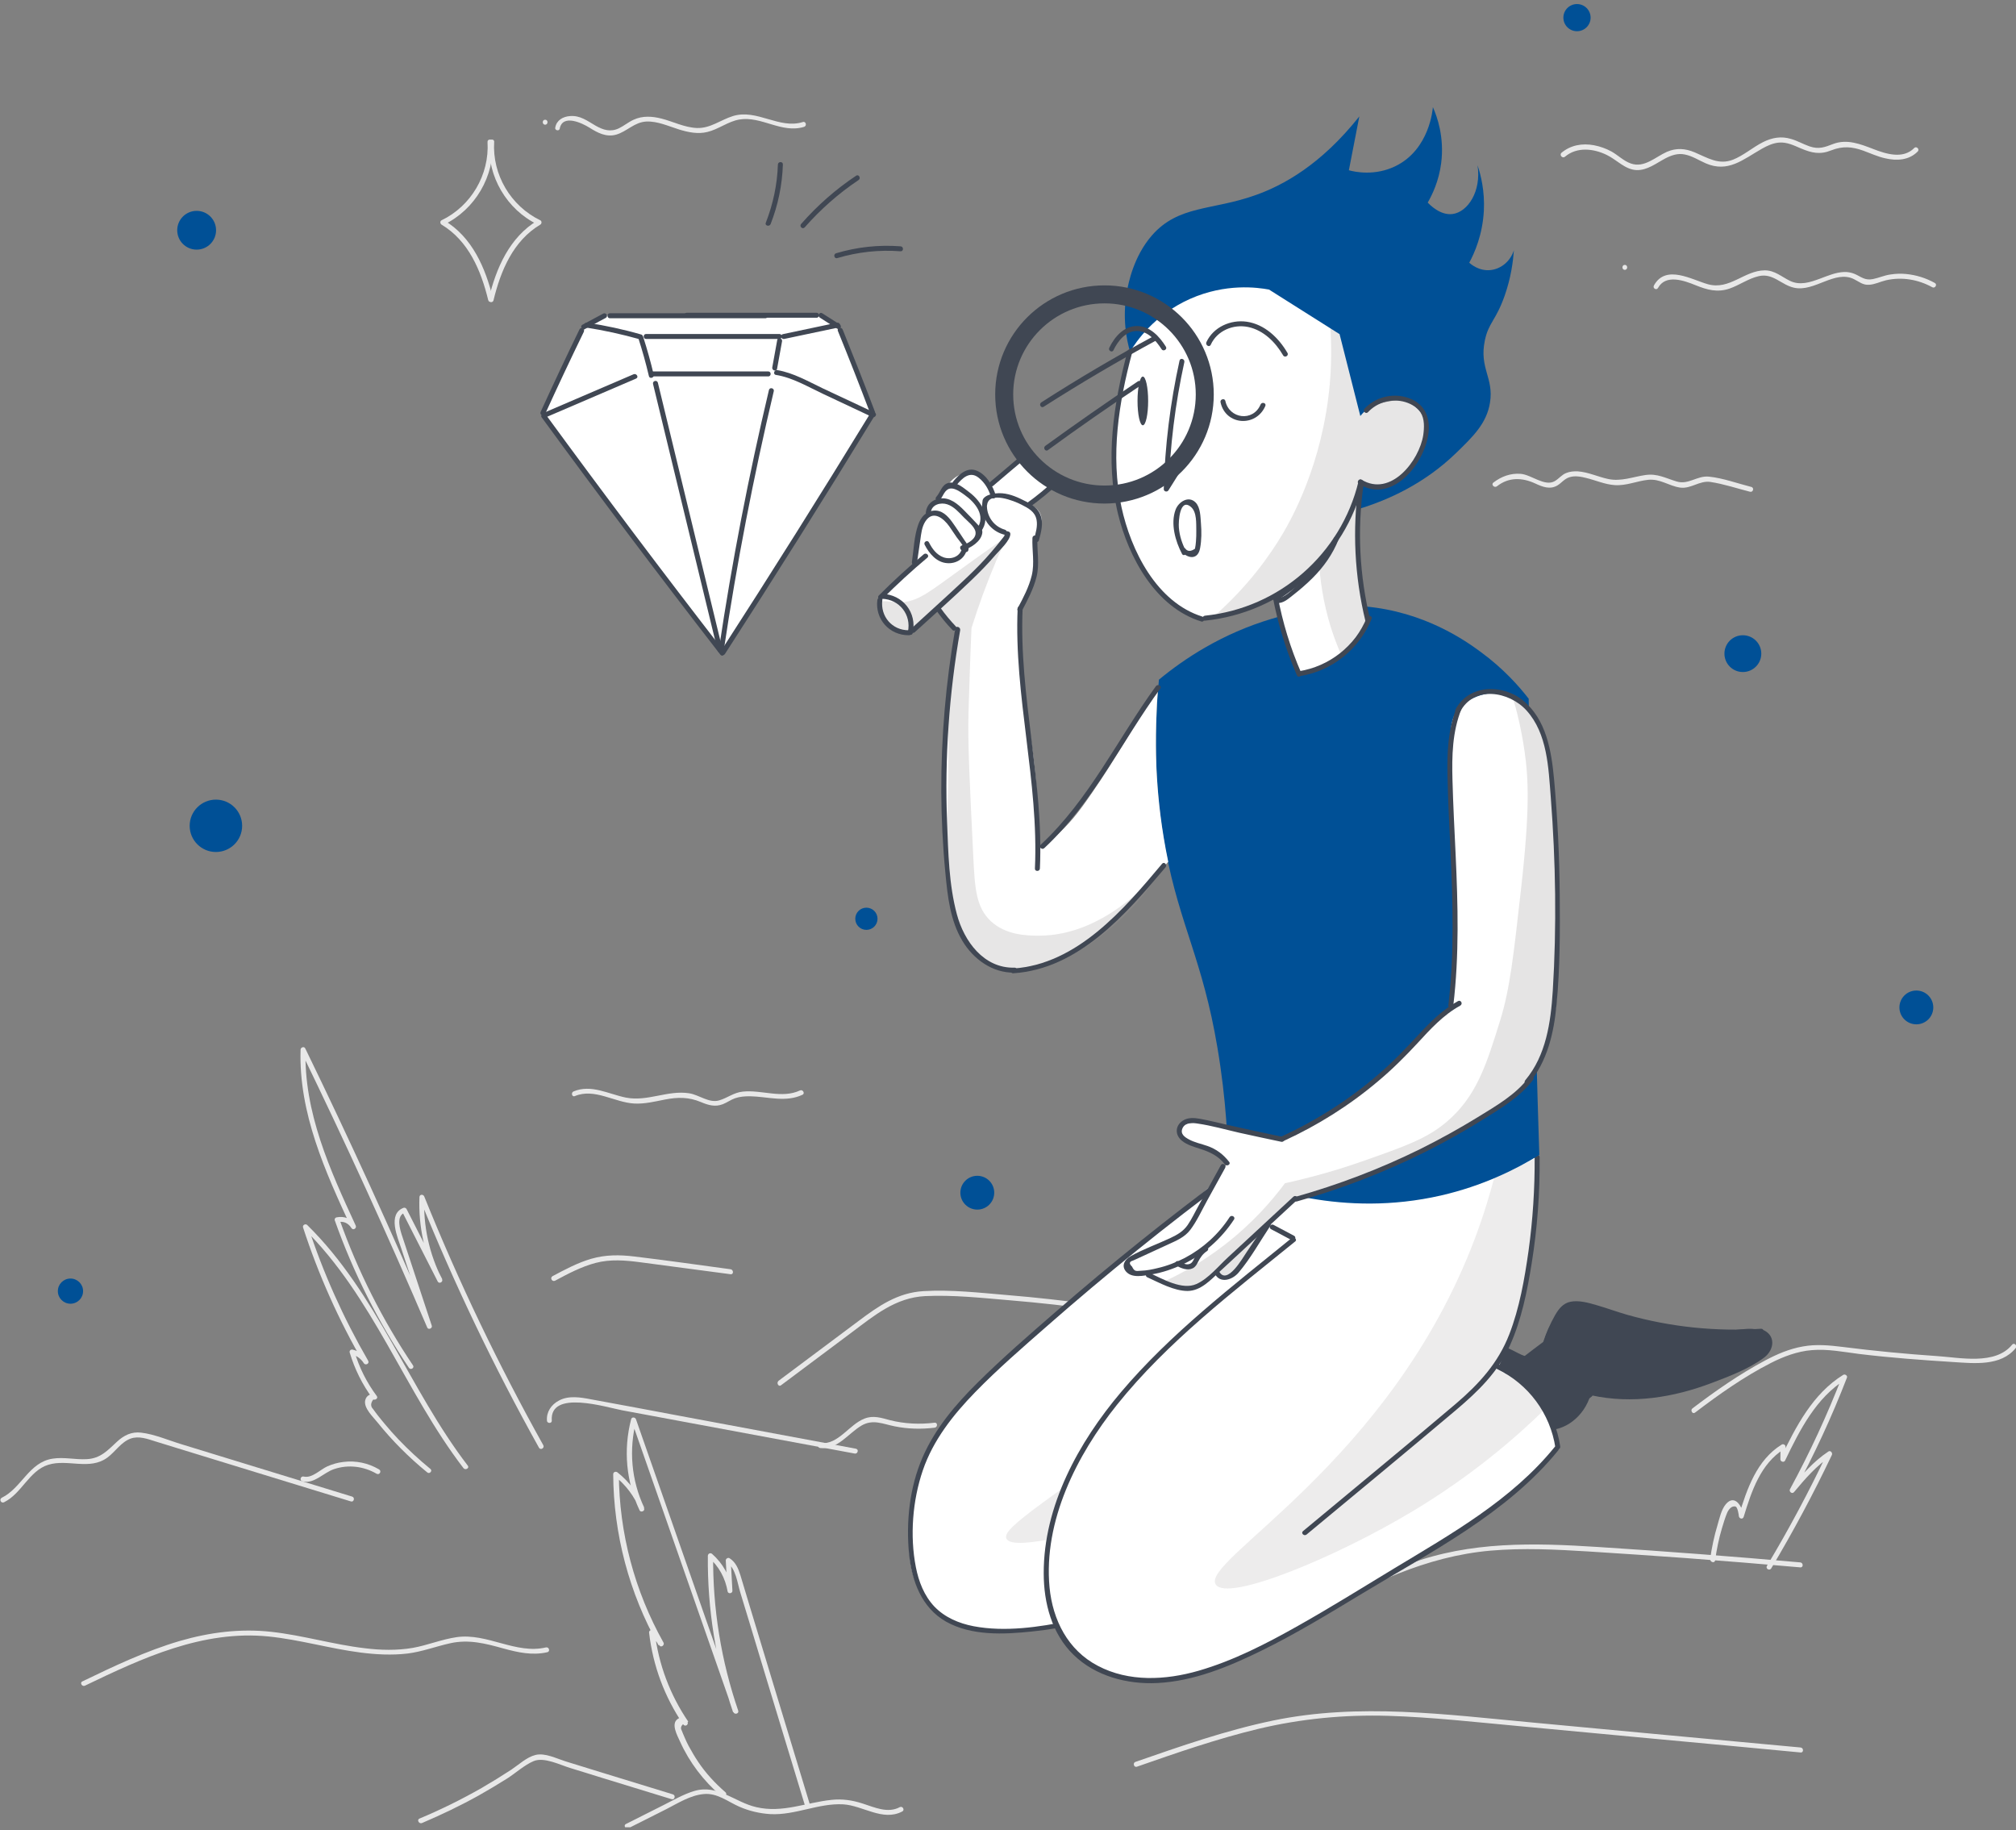 <svg width="336" height="305" viewBox="0 0 336 305" fill="none" xmlns="http://www.w3.org/2000/svg">
<rect x="0" y="0" width="336" height="305" fill="#808080" stroke="none"/>
<g clip-path="url(#clip0_518_5408)">
<path d="M0.676 250.336C3.609 248.9 4.854 245.089 8.036 244.095C11.301 243.074 14.926 245.089 17.915 242.88C19.215 241.914 20.184 240.312 21.761 239.732C23.145 239.235 24.584 239.787 25.912 240.202C27.046 240.561 28.181 240.892 29.315 241.251C33.881 242.659 38.419 244.04 42.985 245.448C48.159 247.022 53.306 248.624 58.481 250.198C58.979 250.364 59.2 249.563 58.702 249.397C49.239 246.498 39.803 243.598 30.339 240.699C28.125 240.036 25.829 239.014 23.532 238.738C21.927 238.545 20.654 239.18 19.52 240.229C17.942 241.693 16.753 243.046 14.456 243.156C12.547 243.267 10.665 242.77 8.756 243.074C4.826 243.681 3.609 247.961 0.288 249.591C-0.21 249.867 0.205 250.585 0.676 250.336Z" fill="#E8E8E8"/>
<path d="M50.401 246.857C52.365 247.354 53.915 245.393 55.686 244.813C58.066 244.012 60.611 244.344 62.77 245.586C63.24 245.863 63.655 245.145 63.185 244.868C61.358 243.791 59.283 243.35 57.18 243.626C56.267 243.736 55.409 243.985 54.579 244.344C53.389 244.868 52.006 246.387 50.622 246.056C50.096 245.918 49.875 246.719 50.401 246.857Z" fill="#E8E8E8"/>
<path d="M71.735 244.786C69.881 243.267 68.11 241.638 66.45 239.898C65.675 239.097 64.928 238.241 64.209 237.385C63.794 236.888 63.379 236.391 62.991 235.894C62.715 235.535 62.438 235.176 62.189 234.817C61.746 234.375 61.746 233.823 62.216 233.215C62.548 233.353 63.074 233.022 62.797 232.635C61.109 230.371 59.864 227.886 59.062 225.179C58.896 225.345 58.73 225.511 58.564 225.676C59.477 225.925 60.141 226.394 60.639 227.168C60.916 227.609 61.635 227.223 61.359 226.753C57.236 219.629 53.86 212.118 51.314 204.303C51.093 204.441 50.843 204.579 50.622 204.717C62.216 216.094 67.474 231.917 77.242 244.648C77.574 245.062 78.293 244.648 77.961 244.233C68.166 231.448 62.853 215.57 51.203 204.137C50.926 203.861 50.373 204.137 50.511 204.551C53.085 212.449 56.461 220.016 60.639 227.195C60.888 227.057 61.109 226.919 61.359 226.781C60.722 225.815 59.892 225.179 58.785 224.903C58.481 224.82 58.176 225.097 58.287 225.4C59.117 228.162 60.39 230.73 62.106 233.05C62.299 232.856 62.493 232.663 62.687 232.47C61.912 232.111 61.054 232.47 60.861 233.381C60.611 234.679 62.189 236.115 62.908 237.026C65.371 240.091 68.166 242.88 71.21 245.365C71.569 245.697 72.15 245.117 71.735 244.786Z" fill="#E8E8E8"/>
<path d="M68.83 227.527C63.738 219.933 59.615 211.786 56.571 203.171C56.488 203.336 56.378 203.502 56.295 203.668C57.236 203.447 58.038 203.806 58.564 204.634C58.84 205.104 59.505 204.69 59.283 204.22C54.994 194.969 50.622 185.332 50.926 174.921C50.677 175.004 50.401 175.059 50.152 175.142C57.54 190.33 64.568 205.711 71.21 221.231C71.403 221.672 72.123 221.341 71.957 220.899C70.85 217.585 69.771 214.244 68.664 210.93C68.138 209.301 67.585 207.699 67.059 206.07C66.699 204.993 65.924 202.646 67.474 202.066C67.308 202.011 67.169 201.928 67.003 201.873C68.996 205.766 70.96 209.66 72.953 213.554C73.202 214.023 73.921 213.609 73.672 213.14C71.514 208.915 70.518 204.248 70.711 199.498C70.435 199.526 70.158 199.581 69.909 199.608C75.665 213.885 82.333 227.803 89.832 241.251C90.081 241.72 90.801 241.306 90.552 240.837C83.08 227.444 76.439 213.609 70.711 199.388C70.545 198.973 69.909 199.001 69.909 199.498C69.715 204.386 70.767 209.163 72.98 213.554C73.23 213.416 73.451 213.278 73.7 213.14C71.707 209.246 69.743 205.352 67.751 201.459C67.668 201.321 67.446 201.21 67.28 201.265C64.513 202.287 66.284 206.236 66.893 208.086C68.332 212.422 69.743 216.785 71.182 221.12C71.431 221.01 71.68 220.899 71.929 220.789C65.288 205.269 58.259 189.888 50.871 174.7C50.677 174.314 50.096 174.535 50.096 174.921C49.764 185.47 54.219 195.273 58.564 204.634C58.813 204.496 59.034 204.358 59.283 204.22C58.564 203.088 57.401 202.591 56.073 202.867C55.852 202.922 55.714 203.171 55.797 203.364C58.868 212.035 63.019 220.264 68.138 227.913C68.415 228.383 69.134 227.968 68.83 227.527Z" fill="#E8E8E8"/>
<path d="M14.152 280.905C23.726 276.294 33.826 271.599 44.756 272.704C49.93 273.229 54.939 274.72 60.086 275.382C62.687 275.714 65.316 275.852 67.917 275.548C70.352 275.244 72.648 274.361 75.028 273.836C78.1 273.146 80.894 273.864 83.855 274.692C86.29 275.355 88.698 275.907 91.216 275.327C91.742 275.217 91.52 274.416 90.994 274.526C85.958 275.714 81.226 272.096 76.135 272.814C73.617 273.173 71.265 274.167 68.774 274.609C66.146 275.051 63.462 274.996 60.805 274.664C55.575 274.057 50.484 272.511 45.226 271.931C40.052 271.351 34.932 272.013 29.979 273.449C24.334 275.106 18.994 277.647 13.736 280.187C13.238 280.408 13.681 281.126 14.152 280.905Z" fill="#E8E8E8"/>
<path d="M70.324 303.797C73.562 302.417 76.744 300.898 79.815 299.186C81.42 298.275 82.998 297.336 84.575 296.342C85.986 295.43 87.397 294.132 88.947 293.47C90.69 292.752 93.319 294.105 95.062 294.63C96.916 295.209 98.77 295.762 100.596 296.342C104.387 297.501 108.178 298.661 111.942 299.821C112.44 299.987 112.661 299.186 112.163 299.02C108.123 297.778 104.055 296.535 100.015 295.292C98.078 294.685 96.141 294.105 94.204 293.497C92.71 293.028 90.828 292.061 89.251 292.448C87.785 292.807 86.456 294.077 85.211 294.906C83.606 295.955 81.946 296.977 80.286 297.943C76.938 299.849 73.479 301.561 69.909 303.052C69.411 303.273 69.854 303.991 70.324 303.797Z" fill="#E8E8E8"/>
<path d="M104.747 304.654C106.85 303.604 108.953 302.527 111.056 301.478C112.993 300.484 115.068 299.158 117.282 298.965C119.523 298.744 121.267 300.208 123.204 301.064C124.836 301.782 126.607 302.196 128.378 302.306C132.529 302.527 136.403 300.456 140.526 300.677C143.819 300.87 147.139 303.577 150.377 301.865C150.847 301.616 150.432 300.898 149.962 301.147C147.942 302.224 145.756 301.174 143.763 300.539C142.048 299.987 140.387 299.738 138.589 299.932C134.327 300.373 130.426 302.168 126.054 301.147C122.429 300.318 119.662 297.308 115.76 298.44C113.961 298.965 112.274 299.959 110.613 300.788C108.51 301.837 106.407 302.914 104.304 303.963C103.862 304.184 104.277 304.902 104.747 304.654Z" fill="#E8E8E8"/>
<path d="M120.907 298.661C119.191 297.17 117.642 295.513 116.369 293.608C115.788 292.752 115.262 291.841 114.764 290.929C114.515 290.46 114.294 289.99 114.1 289.521C113.934 289.134 113.768 288.775 113.629 288.389C113.38 287.975 113.491 287.588 113.962 287.229C114.211 287.119 114.46 287.008 114.709 286.898C111.665 282.424 109.756 277.343 109.119 271.986C108.87 272.096 108.649 272.179 108.4 272.29C108.898 272.925 109.396 273.56 109.922 274.223C110.226 274.609 110.807 274.112 110.586 273.726C105.771 265.137 103.197 255.472 103.142 245.642C102.893 245.752 102.672 245.835 102.423 245.946C104.304 247.464 105.743 249.342 106.629 251.579C106.878 251.468 107.127 251.358 107.376 251.247C105.217 246.691 104.775 241.555 106.048 236.695C105.771 236.695 105.522 236.695 105.245 236.695C110.918 252.904 116.563 269.086 122.235 285.296C122.401 285.793 123.204 285.572 123.038 285.075C120.188 276.763 118.776 268.037 118.859 259.228C118.61 259.338 118.389 259.421 118.14 259.532C119.828 261.051 120.879 262.956 121.267 265.193C121.35 265.662 122.097 265.552 122.069 265.082C121.986 263.398 121.876 261.686 121.793 260.001C121.571 260.112 121.377 260.25 121.156 260.36C122.623 261.299 122.899 263.784 123.37 265.331C123.868 266.988 124.366 268.645 124.892 270.329C125.916 273.753 126.967 277.15 127.991 280.574C130.066 287.395 132.142 294.243 134.217 301.064C134.383 301.561 135.185 301.368 135.019 300.843C132.778 293.497 130.564 286.124 128.323 278.779C127.244 275.189 126.137 271.599 125.058 268.009C124.504 266.159 123.951 264.337 123.397 262.487C123.038 261.354 122.623 260.333 121.599 259.67C121.35 259.504 120.962 259.725 120.962 260.029C121.045 261.713 121.156 263.425 121.239 265.11C121.516 265.082 121.793 265.027 122.042 264.999C121.654 262.625 120.492 260.554 118.693 258.952C118.417 258.703 118.002 258.869 117.974 259.256C117.891 268.12 119.302 276.929 122.18 285.324C122.457 285.241 122.706 285.186 122.982 285.103C117.31 268.893 111.665 252.711 105.992 236.501C105.854 236.142 105.3 236.087 105.19 236.501C103.862 241.61 104.36 246.94 106.601 251.689C106.795 252.104 107.542 251.8 107.348 251.358C106.407 248.983 104.941 246.967 102.921 245.366C102.644 245.145 102.201 245.283 102.201 245.669C102.257 255.638 104.858 265.469 109.756 274.167C109.977 274.002 110.198 273.836 110.42 273.67C109.922 273.035 109.423 272.4 108.898 271.737C108.676 271.461 108.151 271.682 108.178 272.041C108.815 277.564 110.752 282.783 113.879 287.367C114.155 287.754 114.709 287.505 114.626 287.036C114.487 286.262 113.574 285.986 112.938 286.456C111.776 287.284 112.91 289.245 113.325 290.184C114.902 293.691 117.254 296.756 120.16 299.269C120.741 299.573 121.322 298.993 120.907 298.661Z" fill="#E8E8E8"/>
<path d="M91.963 236.722C91.603 231.531 101.039 234.513 103.668 235.01C107.984 235.811 112.274 236.612 116.59 237.413C125.196 239.014 133.829 240.616 142.435 242.218C142.961 242.328 143.182 241.527 142.656 241.417C132.778 239.567 122.927 237.744 113.048 235.894C108.206 234.983 103.363 234.071 98.521 233.188C96.778 232.856 94.758 232.497 93.125 233.409C91.88 234.071 91.05 235.286 91.16 236.722C91.16 237.247 92.018 237.247 91.963 236.722Z" fill="#E8E8E8"/>
<path d="M136.707 241.306C139.585 241.61 141.356 238.876 143.597 237.551C145.507 236.446 147.167 237.302 149.132 237.689C151.318 238.131 153.559 238.186 155.773 237.91C156.298 237.854 156.298 237.026 155.773 237.081C153.282 237.385 150.792 237.275 148.357 236.667C146.89 236.28 145.562 235.811 144.096 236.391C141.494 237.385 139.723 240.809 136.707 240.478C136.182 240.423 136.182 241.251 136.707 241.306Z" fill="#E8E8E8"/>
<path d="M189.476 294.409C196.117 292.089 202.814 289.769 209.676 288.113C216.843 286.401 224.065 285.71 231.426 285.931C238.703 286.152 245.925 286.98 253.175 287.643C260.453 288.334 267.73 288.996 275.008 289.687C283.365 290.46 291.749 291.233 300.106 292.034C300.631 292.089 300.631 291.261 300.106 291.205C285.191 289.825 270.276 288.444 255.334 287.036C240.972 285.71 226.528 283.75 212.222 286.704C204.363 288.334 196.781 290.984 189.227 293.608C188.757 293.774 188.978 294.574 189.476 294.409Z" fill="#E8E8E8"/>
<path d="M218.725 267.236C223.678 266.187 228.326 264.116 233.003 262.238C238.011 260.25 243.075 258.869 248.443 258.4C253.867 257.93 259.318 258.206 264.714 258.538C270.138 258.869 275.561 259.256 281.012 259.642C287.349 260.112 293.714 260.636 300.05 261.189C300.576 261.244 300.576 260.415 300.05 260.36C288.816 259.366 277.581 258.51 266.319 257.792C255.61 257.102 245.068 256.826 234.857 260.609C229.433 262.625 224.176 265.193 218.476 266.408C218.005 266.546 218.199 267.347 218.725 267.236Z" fill="#E8E8E8"/>
<path d="M282.507 235.397C286.464 232.387 290.642 229.432 295.069 227.168C297.228 226.063 299.552 225.179 301.987 224.986C304.616 224.765 307.245 225.29 309.818 225.621C315.048 226.256 320.306 226.643 325.563 226.974C329.05 227.195 333.477 227.692 335.94 224.655C336.272 224.24 335.691 223.661 335.359 224.075C332.564 227.527 326.67 226.229 322.851 225.98C317.594 225.621 312.392 225.124 307.162 224.461C304.92 224.185 302.707 223.964 300.465 224.379C298.252 224.765 296.176 225.649 294.212 226.698C289.95 228.963 285.91 231.779 282.064 234.706C281.677 235.01 282.092 235.728 282.507 235.397Z" fill="#E8E8E8"/>
<path d="M130.177 230.84C134.106 227.886 138.063 224.958 141.992 222.004C145.756 219.187 149.27 216.232 154.195 215.984C158.844 215.763 163.604 216.288 168.225 216.674C173.206 217.088 178.159 217.641 183.084 218.331C187.235 218.911 192.188 220.457 196.117 218.303C196.588 218.055 196.173 217.337 195.702 217.585C193.682 218.69 191.441 218.69 189.2 218.414C186.792 218.11 184.385 217.696 181.977 217.364C177.329 216.729 172.652 216.205 167.948 215.818C163.327 215.431 158.54 214.879 153.919 215.155C149.63 215.404 146.448 217.613 143.099 220.126C138.644 223.44 134.217 226.781 129.762 230.095C129.347 230.454 129.762 231.172 130.177 230.84Z" fill="#E8E8E8"/>
<path d="M285.855 260.029C286.104 258.206 286.464 256.439 286.99 254.672C287.239 253.843 287.488 253.015 287.82 252.186C288.013 251.689 288.539 250.861 289.259 251.054C289.618 251.165 289.784 252.407 289.812 252.656C289.867 253.098 290.476 253.236 290.614 252.766C291.915 248.541 293.409 243.902 297.394 241.444C297.173 241.334 296.979 241.196 296.757 241.085C296.757 241.776 296.73 242.494 296.73 243.184C296.73 243.571 297.311 243.764 297.505 243.405C299.967 238.296 302.651 232.939 307.632 229.846C307.439 229.681 307.217 229.543 307.023 229.377C304.533 235.811 301.628 242.079 298.335 248.155C298.113 248.541 298.667 249.038 298.999 248.652C300.853 246.443 302.734 244.233 305.17 242.632C304.976 242.438 304.782 242.245 304.588 242.052C301.517 248.514 298.169 254.81 294.488 260.94C294.212 261.409 294.931 261.824 295.208 261.354C298.86 255.224 302.236 248.928 305.308 242.466C305.474 242.135 305.114 241.638 304.727 241.886C302.236 243.543 300.299 245.78 298.39 248.044C298.611 248.21 298.833 248.376 299.054 248.541C302.375 242.411 305.308 236.087 307.826 229.57C307.964 229.239 307.494 228.935 307.217 229.101C302.098 232.276 299.331 237.716 296.785 242.963C297.034 243.046 297.311 243.101 297.56 243.184C297.56 242.494 297.588 241.776 297.588 241.085C297.588 240.782 297.228 240.561 296.951 240.726C292.801 243.294 291.168 248.099 289.812 252.545C290.089 252.573 290.365 252.628 290.614 252.656C290.476 251.247 289.203 248.845 287.654 250.64C286.879 251.551 286.574 253.042 286.242 254.175C285.689 255.997 285.302 257.875 285.025 259.78C284.997 260.333 285.772 260.553 285.855 260.029Z" fill="#E8E8E8"/>
<path d="M92.516 213.416C94.675 212.256 96.861 211.096 99.24 210.461C101.759 209.798 104.249 210.019 106.767 210.351C111.776 211.013 116.784 211.676 121.765 212.339C122.291 212.422 122.291 211.593 121.765 211.51C116.424 210.792 111.056 210.019 105.716 209.384C103.253 209.08 100.901 209.08 98.521 209.771C96.252 210.433 94.149 211.566 92.074 212.67C91.603 212.974 92.046 213.664 92.516 213.416Z" fill="#E8E8E8"/>
<path d="M260.84 26.108C262.833 24.423 265.627 24.754 267.813 25.831C269.474 26.632 270.83 28.261 272.767 28.344C274.565 28.399 276.059 27.184 277.581 26.384C278.605 25.859 279.657 25.5 280.819 25.748C282.064 25.997 283.143 26.715 284.278 27.212C288.013 28.841 290.504 26.577 293.658 24.782C294.544 24.285 295.485 23.843 296.508 23.76C297.809 23.65 298.971 24.23 300.133 24.727C301.96 25.5 303.343 25.804 305.197 25.058C307.107 24.313 308.656 24.423 310.565 25.113C311.783 25.555 312.945 26.108 314.218 26.384C316.127 26.826 318.175 26.715 319.614 25.251C320.001 24.865 319.393 24.285 319.033 24.672C317.179 26.549 314.356 25.666 312.226 24.837C310.067 24.009 307.854 23.125 305.557 23.981C304.118 24.534 303.15 24.92 301.6 24.395C300.548 24.036 299.58 23.456 298.501 23.153C296.868 22.656 295.346 22.932 293.852 23.677C292.136 24.534 290.642 25.887 288.844 26.605C286.464 27.543 284.61 26.301 282.451 25.39C280.874 24.727 279.38 24.616 277.803 25.307C275.893 26.163 274.039 28.041 271.798 27.24C270.608 26.826 269.667 25.859 268.588 25.251C267.675 24.754 266.679 24.395 265.655 24.202C263.69 23.843 261.781 24.174 260.231 25.472C259.844 25.887 260.453 26.466 260.84 26.108Z" fill="#E8E8E8"/>
<path d="M270.802 44.968C271.328 44.968 271.328 44.14 270.802 44.14C270.276 44.14 270.276 44.968 270.802 44.968Z" fill="#E8E8E8"/>
<path d="M276.336 47.978C277.637 45.631 280.708 46.763 282.617 47.536C284.527 48.309 286.242 48.779 288.262 48.088C289.923 47.508 291.417 46.404 293.132 46.017C295.512 45.465 296.868 47.481 299.026 47.95C302.402 48.696 305.806 44.94 308.988 46.514C309.874 46.956 310.482 47.536 311.534 47.453C312.502 47.398 313.388 46.929 314.329 46.708C316.957 46.1 319.697 46.57 322.049 47.867C322.519 48.116 322.934 47.398 322.464 47.15C320.97 46.321 319.365 45.824 317.677 45.658C316.819 45.575 315.934 45.603 315.076 45.741C314.052 45.879 313.111 46.321 312.115 46.514C310.759 46.763 310.178 46.1 309.071 45.631C308.518 45.41 307.909 45.299 307.328 45.327C305.944 45.382 304.616 45.962 303.343 46.432C301.711 47.039 299.967 47.619 298.307 46.791C296.896 46.1 295.789 45.051 294.129 45.051C290.697 45.078 288.29 48.365 284.665 47.37C281.981 46.625 277.664 44.002 275.672 47.536C275.368 48.033 276.087 48.447 276.336 47.978Z" fill="#E8E8E8"/>
<path d="M249.495 81.032C251.46 79.486 253.701 79.569 255.86 80.563C257.049 81.115 258.322 81.64 259.567 80.894C260.287 80.453 260.757 79.762 261.615 79.514C262.528 79.237 263.497 79.431 264.382 79.652C265.959 80.038 267.481 80.729 269.114 80.839C271.051 80.977 272.822 80.149 274.704 79.955C276.724 79.762 278.135 80.977 280.016 81.253C281.843 81.502 283.254 80.038 285.08 80.314C287.294 80.646 289.48 81.391 291.666 81.944C292.192 82.082 292.413 81.281 291.887 81.143C289.591 80.563 287.211 79.679 284.859 79.431C282.867 79.21 281.428 80.839 279.435 80.232C277.581 79.679 276.253 78.879 274.261 79.155C272.13 79.458 270.193 80.287 268.007 79.817C266.319 79.458 264.687 78.658 262.943 78.547C262.307 78.519 261.643 78.575 261.034 78.823C260.259 79.127 259.844 79.762 259.125 80.176C257.464 81.143 255.223 79.099 253.452 78.961C251.764 78.823 250.215 79.403 248.886 80.425C248.471 80.784 249.08 81.364 249.495 81.032Z" fill="#E8E8E8"/>
<path d="M90.856 20.778C91.382 20.778 91.382 19.95 90.856 19.95C90.33 19.95 90.33 20.778 90.856 20.778Z" fill="#E8E8E8"/>
<path d="M93.291 21.413C93.789 18.955 97.054 20.529 98.244 21.275C99.6 22.131 101.039 22.904 102.699 22.435C104.498 21.91 105.715 20.364 107.708 20.253C109.589 20.17 111.416 21.026 113.187 21.579C114.709 22.048 116.314 22.38 117.891 21.993C119.745 21.551 121.322 20.253 123.204 19.922C126.912 19.287 130.26 22.297 134.023 21.137C134.521 20.971 134.327 20.17 133.802 20.336C129.872 21.579 126.137 18.099 122.152 19.342C120.104 19.977 118.389 21.413 116.147 21.33C114.072 21.247 112.191 20.253 110.226 19.756C108.676 19.37 107.099 19.259 105.605 19.95C104.747 20.336 104 20.971 103.142 21.385C101.731 22.048 100.541 21.662 99.268 20.944C97.885 20.143 96.695 19.204 95.007 19.342C93.817 19.425 92.765 20.032 92.544 21.247C92.406 21.717 93.208 21.938 93.291 21.413Z" fill="#E8E8E8"/>
<path d="M95.809 182.653C99.102 181.273 102.423 183.73 105.743 183.896C107.459 183.979 109.119 183.565 110.807 183.233C112.938 182.819 114.764 182.791 116.812 183.647C118.057 184.172 119.191 184.503 120.464 184.006C121.184 183.73 121.793 183.261 122.512 183.012C123.314 182.736 124.145 182.681 125.002 182.681C127.963 182.736 130.924 183.758 133.746 182.432C134.217 182.211 133.802 181.493 133.331 181.714C130.315 183.123 126.967 181.576 123.785 181.908C122.263 182.073 121.267 182.957 119.856 183.371C118.168 183.868 116.507 182.432 114.847 182.184C111.277 181.632 107.902 183.62 104.304 182.902C101.427 182.322 98.521 180.637 95.588 181.88C95.118 182.073 95.339 182.874 95.809 182.653Z" fill="#E8E8E8"/>
<path d="M35.984 141.977C38.399 141.977 40.356 140.024 40.356 137.614C40.356 135.205 38.399 133.251 35.984 133.251C33.569 133.251 31.612 135.205 31.612 137.614C31.612 140.024 33.569 141.977 35.984 141.977Z" fill="#005096"/>
<path d="M290.476 111.988C292.172 111.988 293.548 110.616 293.548 108.923C293.548 107.23 292.172 105.858 290.476 105.858C288.78 105.858 287.405 107.23 287.405 108.923C287.405 110.616 288.78 111.988 290.476 111.988Z" fill="#005096"/>
<path d="M262.833 5.203C264.086 5.203 265.102 4.19 265.102 2.939C265.102 1.688 264.086 0.675 262.833 0.675C261.579 0.675 260.563 1.688 260.563 2.939C260.563 4.19 261.579 5.203 262.833 5.203Z" fill="#005096"/>
<path d="M162.884 201.569C164.443 201.569 165.707 200.308 165.707 198.752C165.707 197.197 164.443 195.936 162.884 195.936C161.325 195.936 160.062 197.197 160.062 198.752C160.062 200.308 161.325 201.569 162.884 201.569Z" fill="#005096"/>
<path d="M32.774 41.599C34.562 41.599 36.012 40.153 36.012 38.368C36.012 36.584 34.562 35.137 32.774 35.137C30.986 35.137 29.537 36.584 29.537 38.368C29.537 40.153 30.986 41.599 32.774 41.599Z" fill="#005096"/>
<path d="M144.4 154.956C145.424 154.956 146.254 154.128 146.254 153.106C146.254 152.084 145.424 151.256 144.4 151.256C143.376 151.256 142.546 152.084 142.546 153.106C142.546 154.128 143.376 154.956 144.4 154.956Z" fill="#005096"/>
<path d="M319.393 170.696C320.951 170.696 322.215 169.435 322.215 167.88C322.215 166.324 320.951 165.063 319.393 165.063C317.834 165.063 316.57 166.324 316.57 167.88C316.57 169.435 317.834 170.696 319.393 170.696Z" fill="#005096"/>
<path d="M11.744 217.254C12.906 217.254 13.847 216.314 13.847 215.155C13.847 213.996 12.906 213.057 11.744 213.057C10.583 213.057 9.641 213.996 9.641 215.155C9.641 216.314 10.583 217.254 11.744 217.254Z" fill="#005096"/>
<path d="M97.746 54.164C95.339 59.051 92.904 63.939 90.496 68.827C100.458 82.165 110.419 95.475 120.381 108.812C122.955 104.919 125.5 100.942 128.074 96.938C134.134 87.439 139.917 78.05 145.451 68.744C143.57 63.967 141.66 59.162 139.779 54.385C138.561 53.749 137.344 53.142 136.126 52.507C124.338 52.534 112.55 52.562 100.79 52.59C99.738 53.142 98.742 53.667 97.746 54.164Z" fill="white"/>
<path d="M90.828 69.048C92.931 64.436 95.09 59.852 97.303 55.296C97.525 54.826 96.833 54.385 96.584 54.882C94.37 59.438 92.212 64.022 90.109 68.634C89.887 69.103 90.607 69.545 90.828 69.048Z" fill="#404753"/>
<path d="M90.275 69.545C100.015 82.883 109.949 96.055 120.077 109.116C120.409 109.53 120.99 108.951 120.658 108.536C110.585 95.53 100.707 82.413 90.994 69.131C90.69 68.716 89.971 69.131 90.275 69.545Z" fill="#404753"/>
<path d="M97.497 54.826C98.659 54.219 99.794 53.584 100.956 52.976C101.426 52.728 101.011 52.01 100.541 52.258C99.379 52.866 98.244 53.501 97.082 54.108C96.584 54.385 97.027 55.075 97.497 54.826Z" fill="#404753"/>
<path d="M101.648 53.032C110.281 53.032 118.942 53.032 127.576 53.032C128.101 53.032 128.101 52.203 127.576 52.203C118.942 52.203 110.281 52.203 101.648 52.203C101.122 52.203 101.122 53.032 101.648 53.032Z" fill="#404753"/>
<path d="M145.839 68.661C144.095 64.05 142.297 59.493 140.443 54.909C140.249 54.412 139.447 54.633 139.64 55.13C141.494 59.687 143.293 64.27 145.036 68.882C145.23 69.379 146.032 69.158 145.839 68.661Z" fill="#404753"/>
<path d="M144.925 69.076C136.818 82.33 128.544 95.502 120.104 108.564C119.8 109.006 120.519 109.42 120.824 108.978C129.264 95.917 137.537 82.772 145.645 69.49C145.922 69.048 145.202 68.606 144.925 69.076Z" fill="#404753"/>
<path d="M139.945 54.053C138.976 53.446 138.008 52.811 137.039 52.203C136.596 51.927 136.181 52.617 136.624 52.921C137.593 53.529 138.561 54.164 139.53 54.771C140 55.075 140.415 54.357 139.945 54.053Z" fill="#404753"/>
<path d="M136.098 52.12C128.876 52.12 121.654 52.12 114.459 52.12C113.934 52.12 113.934 52.949 114.459 52.949C121.682 52.949 128.904 52.949 136.098 52.949C136.624 52.949 136.624 52.12 136.098 52.12Z" fill="#404753"/>
<path d="M91.16 69.462C96.114 67.336 101.067 65.209 106.02 63.083C106.518 62.862 106.075 62.172 105.605 62.365C100.652 64.492 95.698 66.618 90.745 68.744C90.275 68.965 90.69 69.683 91.16 69.462Z" fill="#404753"/>
<path d="M97.635 54.578C100.679 55.047 103.668 55.71 106.628 56.538C107.154 56.677 107.376 55.876 106.85 55.738C103.889 54.882 100.901 54.246 97.857 53.777C97.331 53.694 97.082 54.495 97.635 54.578Z" fill="#404753"/>
<path d="M106.407 56.401C107.071 58.472 107.652 60.543 108.15 62.669C108.261 63.194 109.064 62.973 108.953 62.448C108.455 60.322 107.874 58.251 107.21 56.18C107.044 55.682 106.241 55.876 106.407 56.401Z" fill="#404753"/>
<path d="M107.68 56.483C115.096 56.483 122.484 56.483 129.9 56.483C130.426 56.483 130.426 55.655 129.9 55.655C122.484 55.655 115.096 55.655 107.68 55.655C107.154 55.655 107.154 56.483 107.68 56.483Z" fill="#404753"/>
<path d="M129.54 56.649C129.264 58.168 128.987 59.714 128.71 61.233C128.627 61.758 129.43 61.979 129.513 61.454C129.789 59.935 130.066 58.389 130.343 56.87C130.426 56.345 129.623 56.124 129.54 56.649Z" fill="#404753"/>
<path d="M108.593 62.724C115.068 62.724 121.543 62.724 128.046 62.724C128.572 62.724 128.572 61.896 128.046 61.896C121.571 61.896 115.096 61.896 108.593 61.896C108.067 61.896 108.067 62.724 108.593 62.724Z" fill="#404753"/>
<path d="M130.703 56.483C133.719 55.848 136.707 55.213 139.723 54.578C140.249 54.468 140.028 53.667 139.502 53.777C136.486 54.412 133.497 55.047 130.481 55.682C129.955 55.793 130.177 56.594 130.703 56.483Z" fill="#404753"/>
<path d="M129.319 62.476C132.114 62.917 134.715 64.492 137.261 65.679C139.972 66.949 142.656 68.219 145.368 69.49C145.839 69.711 146.281 68.993 145.783 68.772C142.906 67.419 140.055 66.093 137.178 64.74C134.743 63.58 132.224 62.117 129.54 61.675C129.015 61.592 128.793 62.393 129.319 62.476Z" fill="#404753"/>
<path d="M108.842 63.994C112.44 78.796 116.009 93.625 119.606 108.426C119.745 108.951 120.519 108.73 120.409 108.205C116.812 93.404 113.242 78.575 109.645 63.773C109.506 63.249 108.704 63.47 108.842 63.994Z" fill="#404753"/>
<path d="M128.157 64.989C124.781 79.237 121.986 93.652 119.828 108.15C119.745 108.674 120.547 108.895 120.63 108.371C122.788 93.873 125.583 79.486 128.959 65.209C129.098 64.685 128.295 64.464 128.157 64.989Z" fill="#404753"/>
<path d="M128.433 37.347C129.679 34.171 130.37 30.83 130.481 27.405C130.509 26.881 129.679 26.881 129.651 27.405C129.54 30.747 128.849 34.005 127.631 37.126C127.437 37.623 128.24 37.816 128.433 37.347Z" fill="#404753"/>
<path d="M134.106 37.899C136.762 34.889 139.751 32.238 143.099 30.001C143.542 29.697 143.127 28.979 142.684 29.283C139.281 31.547 136.209 34.254 133.525 37.319C133.165 37.706 133.746 38.285 134.106 37.899Z" fill="#404753"/>
<path d="M139.557 43.008C142.989 41.986 146.53 41.599 150.1 41.875C150.626 41.903 150.626 41.075 150.1 41.047C146.447 40.771 142.85 41.157 139.336 42.207C138.838 42.372 139.032 43.173 139.557 43.008Z" fill="#404753"/>
<path d="M81.254 23.65C81.586 29.117 78.515 34.337 73.589 36.711C73.312 36.849 73.34 37.264 73.589 37.429C78.1 40.136 80.175 45.106 81.365 49.994C81.503 50.519 82.278 50.298 82.167 49.773C80.922 44.664 78.708 39.501 74.004 36.711C74.004 36.96 74.004 37.181 74.004 37.429C79.179 34.916 82.444 29.366 82.084 23.65C82.056 23.125 81.226 23.125 81.254 23.65Z" fill="#E8E8E8"/>
<path d="M81.558 23.65C81.199 29.394 84.464 34.944 89.638 37.429C89.638 37.181 89.638 36.96 89.638 36.711C84.907 39.528 82.693 44.692 81.448 49.828C81.309 50.353 82.112 50.574 82.25 50.049C83.44 45.134 85.515 40.136 90.053 37.429C90.302 37.291 90.33 36.849 90.053 36.711C85.128 34.337 82.029 29.117 82.361 23.65C82.416 23.125 81.586 23.125 81.558 23.65Z" fill="#E8E8E8"/>
<path d="M216.29 230.951C217.258 230.537 218.586 229.929 220.108 229.073C222.654 227.665 223.927 226.947 224.702 225.815C225.698 224.323 225.31 223.523 226.611 222.031C226.805 221.783 227.718 220.816 228.908 220.292C230.955 219.436 232.865 220.457 236.047 221.59C238.98 222.639 241.277 223.136 245.87 224.158C247.696 224.572 249.91 224.986 253.12 225.98C254.033 226.256 254.753 226.505 255.251 226.671C255.306 227.251 255.334 228.742 254.365 230.095C253.922 230.702 253.314 231.199 252.345 231.641C250.104 232.691 247.973 232.497 246.174 232.414C242.3 232.249 243.905 232.801 234.774 232.967C232.782 232.994 231.149 232.994 230.014 232.994C228.603 233.961 227.192 234.955 225.753 235.977C223.318 237.744 220.994 239.511 218.78 241.251C217.95 237.827 217.12 234.375 216.29 230.951Z" fill="#404753"/>
<path d="M204.751 195.604C202.758 196.654 202.537 197.04 195.121 203.336C183.555 213.14 182.282 213.664 171.794 222.805C161.75 231.531 159.868 233.712 157.959 236.584C153.199 243.847 152.148 249.922 151.843 252.877C151.428 256.853 150.875 262.376 154.389 266.739C156.603 269.473 159.481 270.605 160.449 270.964C163.355 272.069 165.734 271.931 170.023 271.627C175.724 271.213 180.068 270.108 181.784 269.639C183.665 269.114 188.037 267.816 193.516 265.11C198.663 262.569 200.877 260.692 207.905 255.969C211.032 253.871 215.653 250.806 221.464 247.271C221.824 244.51 221.52 242.356 221.215 241.002C220.496 237.799 219.029 235.59 217.397 233.16C216.068 231.172 214.795 229.653 213.91 228.659C215.985 227.085 218.697 224.82 221.547 221.783C223.457 219.739 226.473 216.481 228.991 211.897C232.09 206.264 235.189 200.575 233.197 196.654C230.07 190.496 215.183 190.22 204.751 195.604Z" fill="white"/>
<path opacity="0.18" d="M229.544 198.614C227.967 202.26 225.366 207.423 221.215 212.946C215.183 220.927 209.095 225.345 199.908 231.89C173.925 250.391 166.952 254.616 167.727 256.384C168.778 258.786 183.416 254.478 185.547 253.843C201.098 249.259 212.554 242.19 219.721 237.026C217.895 234.237 216.068 231.448 214.242 228.686C216.483 227.085 219.583 224.544 222.488 220.761C224.093 218.69 226.528 215.487 228.105 210.654C229.71 205.849 229.766 201.569 229.544 198.614Z" fill="#9B9797"/>
<path d="M204.64 195.577C194.789 202.895 185.187 210.572 175.945 218.607C171.518 222.446 167.09 226.284 162.94 230.399C159.259 234.044 155.828 238.075 153.753 242.88C151.594 247.851 150.986 253.595 151.511 258.979C151.954 263.425 153.587 267.899 157.654 270.219C161.916 272.621 167.284 272.372 171.988 271.875C177.771 271.295 183.472 269.887 188.867 267.706C200.904 262.818 210.34 253.678 221.713 247.63C222.184 247.381 221.769 246.663 221.298 246.912C211.807 251.965 203.727 259.256 194.208 264.309C189.227 266.96 183.859 268.893 178.325 270.08C173.206 271.157 167.45 271.986 162.248 270.992C159.813 270.522 157.461 269.528 155.717 267.706C154.029 265.911 153.116 263.563 152.646 261.161C151.622 255.942 152.092 250.032 153.808 245.007C155.524 239.981 158.872 235.756 162.524 232C166.315 228.107 170.466 224.517 174.534 220.955C184.357 212.339 194.54 204.11 205.055 196.323C205.47 195.991 205.083 195.273 204.64 195.577Z" fill="#404753"/>
<path d="M177.522 252.186C186.598 248.679 194.817 243.433 202.62 237.689C206.466 234.872 210.257 231.945 214.021 229.018C217.729 226.118 221.27 223.053 224.148 219.325C224.48 218.911 223.761 218.497 223.429 218.911C220.496 222.722 216.815 225.787 213.052 228.742C209.344 231.641 205.609 234.513 201.79 237.302C194.153 242.88 186.156 248.017 177.301 251.413C176.803 251.579 177.024 252.38 177.522 252.186Z" fill="#404753"/>
<path d="M213.606 228.935C218.946 233.409 221.769 240.34 221.021 247.271C220.966 247.796 221.796 247.796 221.852 247.271C222.599 240.147 219.666 232.967 214.187 228.355C213.799 227.996 213.218 228.576 213.606 228.935Z" fill="#404753"/>
<path d="M220.966 239.566C222.543 239.097 223.927 237.772 225.255 236.833C226.915 235.673 228.548 234.513 230.208 233.353C230.651 233.049 230.236 232.332 229.793 232.635C228.299 233.685 226.777 234.762 225.283 235.811C223.899 236.777 222.377 238.269 220.745 238.766C220.219 238.904 220.44 239.705 220.966 239.566Z" fill="#404753"/>
<path d="M216.4 231.337C219.527 230.04 222.405 228.272 225.006 226.091C225.421 225.732 224.812 225.152 224.425 225.511C221.962 227.61 219.195 229.294 216.207 230.537C215.708 230.758 215.93 231.558 216.4 231.337Z" fill="#404753"/>
<path d="M224.702 225.732C225.227 225.732 225.227 224.903 224.702 224.903C224.176 224.903 224.176 225.732 224.702 225.732Z" fill="#404753"/>
<path d="M225.698 224.738C226.168 223.633 226.666 222.418 227.552 221.562C228.742 220.402 230.181 220.568 231.703 220.899C234.525 221.534 237.292 222.418 240.059 223.219C242.633 223.937 245.206 224.572 247.863 224.876C249.412 225.041 250.713 225.235 252.096 225.925C253.12 226.422 254.006 226.919 255.14 227.03C255.666 227.085 255.666 226.256 255.14 226.201C253.618 226.063 252.428 225.014 250.989 224.544C249.55 224.075 247.946 224.102 246.451 223.854C243.186 223.329 240.004 222.335 236.849 221.396C235.3 220.954 233.75 220.513 232.173 220.154C231.011 219.905 229.793 219.601 228.631 219.96C226.611 220.568 225.643 222.722 224.895 224.517C224.702 225.014 225.504 225.235 225.698 224.738Z" fill="#404753"/>
<path d="M230.098 233.961C236.019 233.077 241.885 232.939 247.862 232.829C249.938 232.801 252.151 232.552 253.812 231.199C255.223 230.04 256.025 228.355 255.638 226.56C255.527 226.035 254.725 226.256 254.836 226.781C255.361 229.294 253.092 231.144 250.851 231.696C248.554 232.249 246.064 231.973 243.712 232.028C239.063 232.111 234.47 232.497 229.876 233.188C229.35 233.243 229.599 234.044 230.098 233.961Z" fill="#404753"/>
<path d="M251.1 228.465C253.148 227.002 255.223 225.538 257.271 224.075C257.409 223.136 257.852 221.092 259.54 219.353C260.038 218.828 261.2 217.613 262.943 217.282C264.769 216.923 266.181 217.751 267.758 218.469C270.304 219.629 272.766 220.071 277.637 221.01C281.483 221.728 283.42 222.087 286.187 221.948C289.95 221.728 292.634 220.733 294.239 222.307C294.405 222.473 295.097 223.219 295.042 224.13C294.959 225.29 293.714 226.035 292.717 226.615C288.373 229.101 285.938 229.819 285.938 229.819C279.795 231.613 276.696 232.525 274.039 232.746C271.881 232.911 268.809 232.994 265.101 232.414C264.022 236.115 260.757 238.489 257.686 238.296C253.729 238.048 250.076 233.602 251.1 228.465Z" fill="#404753"/>
<path d="M211.364 204.054C211.973 202.204 213.107 199.857 215.238 199.084C216.622 198.587 217.894 198.918 218.31 199.029C220.883 199.664 226.168 198.752 236.711 196.957C241.941 196.074 248.554 194.776 256.164 192.843C256.191 194.251 256.164 196.101 256.081 198.255C255.887 203.088 255.389 206.733 255.278 207.589C254.808 211.013 253.978 216.702 251.46 223.605C250.823 225.373 250.187 226.836 249.744 227.83C250.823 228.327 251.985 228.99 253.12 229.929C257.796 233.657 259.152 238.931 259.595 241.168C258.931 241.969 257.935 243.156 256.662 244.509C251.515 249.977 246.756 253.042 237.679 258.648C232.09 262.1 227.994 264.613 221.436 268.479C213.467 273.173 207.02 276.818 198.995 279.11C197.003 279.69 193.848 280.463 189.864 280.049C187.927 279.856 184.44 279.497 181.092 277.067C176.803 273.974 175.447 269.445 174.893 267.457C173.648 263.011 174.119 258.841 175.281 254.506C176.083 251.468 178.989 241.389 189.089 230.039C191.109 227.775 196.864 222.666 208.32 212.449C211.087 209.991 213.356 207.976 214.878 206.65C213.716 205.766 212.554 204.91 211.364 204.054Z" fill="white"/>
<path opacity="0.18" d="M248.997 196.405C248.36 198.835 247.337 202.342 245.787 206.457C231.647 243.847 200.046 260.001 202.62 264.033C204.502 267.015 222.543 259.587 235.549 251.772C245.289 245.918 252.539 239.649 257.381 234.927C256.606 233.795 255.417 232.249 253.618 230.785C251.875 229.377 250.214 228.521 248.969 227.996C249.827 226.753 250.962 224.876 251.93 222.473C252.566 220.927 253.12 219.27 253.839 215.901C255.002 210.571 255.472 206.346 255.61 205.021C255.942 201.845 256.247 197.731 256.191 192.871C253.784 194.03 251.404 195.218 248.997 196.405Z" fill="#9B9797"/>
<path d="M255.776 192.843C255.804 198.062 255.472 203.281 254.753 208.473C254.088 213.14 253.258 217.944 251.543 222.363C249.689 227.14 246.506 230.619 242.66 233.906C238.731 237.247 234.774 240.533 230.817 243.819C226.279 247.602 221.713 251.358 217.175 255.141C216.76 255.472 217.341 256.052 217.756 255.721C226.085 248.817 234.414 241.941 242.688 234.955C246.34 231.862 249.661 228.659 251.653 224.213C253.59 219.905 254.531 215.183 255.278 210.544C256.219 204.69 256.662 198.78 256.606 192.843C256.606 192.291 255.776 192.291 255.776 192.843Z" fill="#404753"/>
<path d="M211.834 204.828C212.969 205.435 214.104 206.043 215.266 206.65C215.736 206.899 216.151 206.181 215.681 205.932C214.546 205.325 213.412 204.717 212.25 204.11C211.779 203.861 211.364 204.579 211.834 204.828Z" fill="#404753"/>
<path d="M215.266 206.319C205.415 214.327 195.066 222.252 186.847 231.973C179.764 240.34 173.925 250.944 173.953 262.183C173.953 267.126 175.309 272.29 178.961 275.797C182.614 279.331 187.899 280.712 192.88 280.463C198.967 280.16 204.751 277.757 210.174 275.106C215.985 272.262 221.492 268.893 227.026 265.552C238.426 258.648 251.155 252.214 259.706 241.693C260.038 241.279 259.457 240.699 259.125 241.113C251.958 249.95 241.885 255.61 232.283 261.409C226.998 264.613 221.768 267.871 216.373 270.909C211.087 273.891 205.581 276.735 199.742 278.42C194.263 279.994 188.148 280.325 182.973 277.592C177.993 274.996 175.447 269.97 174.921 264.502C173.897 253.457 179.459 242.466 186.183 234.071C194.568 223.605 205.525 215.266 215.874 206.871C216.262 206.567 215.681 205.987 215.266 206.319Z" fill="#404753"/>
<path d="M249.55 228.162C254.753 230.647 258.377 235.562 259.235 241.251C259.318 241.776 260.121 241.555 260.038 241.03C259.18 235.148 255.361 229.984 249.993 227.444C249.495 227.223 249.08 227.941 249.55 228.162Z" fill="#404753"/>
<path d="M251.211 228.88C252.317 228.438 253.203 227.692 254.144 226.974C255.251 226.118 256.385 225.29 257.492 224.434C257.907 224.102 257.492 223.385 257.077 223.716C256.081 224.461 255.085 225.207 254.088 225.98C253.12 226.726 252.151 227.637 250.989 228.079C250.519 228.272 250.713 229.073 251.211 228.88Z" fill="#404753"/>
<path d="M257.907 224.102C258.46 222.473 259.125 220.871 260.01 219.38C261.228 217.337 263.054 217.558 265.101 218.082C268.284 218.883 271.328 220.098 274.537 220.816C280.763 222.197 287.155 222.666 293.52 222.252C294.046 222.225 294.046 221.396 293.52 221.424C286.021 221.921 278.467 221.148 271.217 219.104C269.474 218.607 267.786 217.972 266.042 217.475C264.714 217.088 263.137 216.646 261.753 216.923C260.508 217.171 259.789 218.11 259.18 219.159C258.322 220.651 257.658 222.252 257.105 223.881C256.938 224.378 257.741 224.599 257.907 224.102Z" fill="#404753"/>
<path d="M259.097 237.44C261.172 235.866 263.22 234.292 265.295 232.718C265.71 232.387 265.295 231.669 264.88 232C262.805 233.574 260.757 235.148 258.682 236.722C258.267 237.053 258.682 237.771 259.097 237.44Z" fill="#404753"/>
<path d="M265.268 232.525C272.019 233.988 278.909 232.884 285.302 230.454C288.207 229.349 291.528 228.106 294.018 226.229C295.761 224.931 296.01 222.446 293.714 221.562C293.215 221.369 292.994 222.169 293.492 222.363C294.737 222.832 294.876 224.185 294.018 225.124C293.603 225.594 293.022 225.897 292.468 226.229C291.334 226.864 290.172 227.444 289.009 227.996C286.547 229.156 284.001 230.15 281.372 230.923C276.198 232.414 270.774 232.911 265.461 231.752C264.963 231.613 264.742 232.414 265.268 232.525Z" fill="#404753"/>
<path d="M193.156 113.259C197.362 109.779 203.644 105.582 212.028 103.096C215.957 101.937 220.883 100.501 227.413 101.053C237.43 101.909 244.32 106.824 246.756 108.619C250.574 111.408 253.175 114.363 254.78 116.434C255.085 135.792 255.5 155.177 256.025 174.535C256.191 180.5 256.357 186.492 256.551 192.457C252.622 194.887 247.115 197.62 240.142 199.222C223.816 202.95 210.23 197.979 204.723 195.577C204.695 190.689 204.391 183.344 202.897 174.535C200.462 160.065 196.671 154.238 194.291 141.784C193.101 135.35 191.967 125.685 193.156 113.259Z" fill="#005096"/>
<path d="M243.186 118.036C241.83 119.527 241.581 121.211 241.664 127.673C241.719 134.466 242.079 139.105 242.301 144.49C242.467 148.384 242.605 151.477 242.522 155.508C242.439 160.589 242.107 164.759 241.802 167.548C239.091 170.586 236.683 172.961 234.885 174.673C230.845 178.511 226.445 182.653 219.942 186.547C217.369 188.066 215.155 189.17 213.661 189.861C212.305 189.64 210.783 189.308 209.123 188.894C205.193 187.9 203.561 187.016 200.6 187.016C199.715 187.016 196.92 187.016 196.643 188.01C196.394 188.839 197.944 190.137 199.161 190.772C200.296 191.352 200.794 191.186 201.928 191.711C203.201 192.318 204.031 193.202 204.529 193.865C204.004 194.61 203.201 195.742 202.316 197.206C201.292 198.918 201.07 199.581 199.881 201.624C198.635 203.778 197.999 204.855 197.446 205.407C196.588 206.208 196.062 206.374 192.216 208.086C188.397 209.798 187.733 210.185 187.733 210.654C187.733 211.124 188.48 211.234 191.441 212.504C193.848 213.526 194.07 213.747 195.315 214.106C196.864 214.548 197.805 214.824 198.94 214.575C200.738 214.216 201.901 212.863 202.399 212.145C202.648 212.366 203.256 212.836 204.059 212.863C204.695 212.863 205.221 212.615 205.636 212.283C207.379 211.041 208.237 208.749 209.953 206.181C210.257 205.739 211.336 204.11 213.08 202.287C214.159 201.127 215.155 200.271 215.875 199.691C216.843 199.47 218.282 199.139 219.998 198.642C226.666 196.737 231.481 194.445 235.521 192.512C237.873 191.379 240.53 189.888 245.815 186.933C250.408 184.365 252.788 182.929 254.891 180.113C255.112 179.809 256.247 178.29 257.243 176.053C257.547 175.363 258.627 172.905 259.208 168.598C259.484 166.692 259.484 165.643 259.512 159.678C259.567 152.084 259.567 152.995 259.567 152.222C259.54 141.094 258.959 142.088 258.765 131.87C258.737 130.904 258.71 128.281 257.907 124.967C257.049 121.377 255.97 119.775 255.361 118.975C254.587 117.953 253.646 116.738 252.041 116.047C249.108 114.75 245.206 115.799 243.186 118.036Z" fill="white"/>
<path opacity="0.25" d="M252.068 116.02C252.733 118.201 253.535 121.349 254.088 125.16C254.753 129.772 255.002 134.853 253.507 148.135C252.262 159.236 251.653 164.787 250.048 169.978C247.752 177.379 246.091 182.764 241.028 187.016C237.762 189.75 234.193 191.02 227.026 193.533C221.768 195.383 217.258 196.488 214.159 197.178C211.945 200.161 208.652 203.944 203.976 207.534C200.323 210.35 196.809 212.283 193.904 213.609C194.319 213.885 196.034 214.99 198.359 214.686C201.07 214.327 202.537 212.394 202.786 212.035C203.312 212.422 204.087 212.836 204.944 212.698C206.715 212.422 207.656 209.909 208.127 208.776C209.15 206.429 211.198 203.198 215.791 199.664C218.835 198.863 222.958 197.648 227.745 195.825C234.414 193.257 238.897 190.772 243.712 188.093C251.432 183.785 253.175 182.018 254.448 180.306C256.773 177.186 257.741 173.982 258.156 172.574C258.903 170.061 259.042 167.244 259.318 161.749C259.512 157.662 259.512 154.514 259.512 152.139C259.512 148.052 259.429 145.015 259.346 142.392C259.235 138.581 259.014 134.107 258.46 128.75C258.045 124.856 257.741 123.31 256.856 121.57C255.5 118.809 253.48 117.042 252.068 116.02Z" fill="#9B9797"/>
<path d="M242.771 117.925C241.332 121.515 241.166 125.381 241.249 129.219C241.332 133.444 241.553 137.642 241.747 141.867C242.135 150.427 242.411 159.015 241.387 167.548C241.332 168.073 242.162 168.073 242.218 167.548C243.214 159.209 242.992 150.786 242.605 142.419C242.411 138.277 242.19 134.135 242.079 129.965C241.969 125.961 242.052 121.929 243.573 118.146C243.767 117.649 242.965 117.428 242.771 117.925Z" fill="#404753"/>
<path d="M242.992 166.83C240.447 168.239 238.399 170.282 236.434 172.408C234.304 174.7 232.173 176.937 229.793 178.981C224.923 183.206 219.444 186.685 213.578 189.391C213.08 189.612 213.522 190.33 213.993 190.109C219.638 187.513 224.923 184.2 229.655 180.196C232.007 178.235 234.165 176.081 236.241 173.844C238.399 171.497 240.557 169.122 243.38 167.576C243.878 167.272 243.463 166.554 242.992 166.83Z" fill="#404753"/>
<path d="M213.771 189.446C210.728 188.811 207.656 188.148 204.612 187.458C203.09 187.127 201.541 186.713 199.991 186.436C199.023 186.271 197.999 186.188 197.141 186.74C195.813 187.596 195.813 189.17 197.003 190.109C197.861 190.799 198.967 191.103 199.991 191.435C201.652 191.959 203.063 192.622 204.142 194.03C204.474 194.445 205.193 194.03 204.861 193.616C203.893 192.373 202.731 191.49 201.236 190.965C200.213 190.606 199.078 190.385 198.137 189.861C197.473 189.502 196.615 188.949 197.113 187.955C197.584 187.016 198.774 187.099 199.632 187.237C201.928 187.569 204.225 188.231 206.522 188.756C208.874 189.281 211.226 189.778 213.578 190.275C214.076 190.358 214.297 189.557 213.771 189.446Z" fill="#404753"/>
<path d="M203.478 194.169C202.26 196.405 201.015 198.614 199.798 200.851C199.189 201.928 198.663 203.088 197.944 204.137C197.196 205.214 196.2 205.767 195.038 206.319C192.852 207.341 190.5 208.169 188.397 209.356C187.456 209.909 186.847 210.903 187.65 211.869C188.646 213.057 190.611 212.587 191.939 212.366C193.765 212.063 195.508 211.455 197.169 210.682C200.628 209.025 203.561 206.429 205.664 203.226C205.968 202.784 205.249 202.37 204.944 202.812C203.09 205.684 200.517 208.003 197.501 209.605C196.062 210.351 194.512 210.958 192.935 211.317C192.05 211.538 191.109 211.731 190.168 211.759C189.31 211.814 189.089 211.925 188.674 211.069C188.148 210.571 188.203 210.24 188.812 210.074C189.006 209.992 189.172 209.909 189.365 209.826C191.136 208.997 192.935 208.197 194.706 207.368C196.09 206.733 197.445 206.181 198.386 204.938C199.493 203.475 200.268 201.735 201.153 200.133C202.177 198.283 203.201 196.433 204.197 194.61C204.446 194.113 203.727 193.699 203.478 194.169Z" fill="#404753"/>
<path d="M216.124 200.216C223.512 198.145 230.679 195.384 237.541 191.959C240.945 190.247 244.265 188.397 247.503 186.354C250.408 184.531 253.48 182.681 255.555 179.892C255.859 179.45 255.14 179.036 254.836 179.478C252.677 182.405 249.301 184.31 246.258 186.188C243.158 188.093 239.948 189.861 236.683 191.49C230.015 194.776 223.069 197.427 215.902 199.443C215.404 199.553 215.625 200.354 216.124 200.216Z" fill="#404753"/>
<path d="M243.324 118.671C245.621 114.17 251.515 115.191 254.42 118.395C257.907 122.261 258.073 127.922 258.46 132.837C259.291 143.579 259.457 154.404 258.793 165.146C258.46 170.365 257.686 175.888 254.199 180.03C253.867 180.444 254.448 181.024 254.78 180.61C257.907 176.854 258.986 172.105 259.429 167.355C260.01 161.28 260.01 155.122 259.955 149.019C259.899 142.64 259.595 136.234 259.014 129.882C258.571 125.105 257.713 119.831 253.756 116.655C250.38 113.949 244.736 114.032 242.577 118.257C242.356 118.726 243.075 119.14 243.324 118.671Z" fill="#404753"/>
<path d="M191.192 212.836C193.212 213.747 195.647 215.128 197.944 215.128C200.157 215.1 201.79 213.278 203.284 211.897C207.573 207.92 211.862 203.944 216.151 199.995C216.539 199.636 215.958 199.056 215.57 199.415C211.945 202.784 208.32 206.125 204.695 209.494C203.09 210.958 201.43 213.057 199.41 213.968C197.03 215.045 193.765 213.112 191.635 212.145C191.136 211.897 190.721 212.615 191.192 212.836Z" fill="#404753"/>
<path d="M202.454 212.256C203.367 213.968 205.387 213.278 206.411 212.09C208.431 209.715 210.008 206.844 211.724 204.275C212.028 203.834 211.309 203.419 211.004 203.861C209.925 205.463 208.846 207.065 207.767 208.666C207.158 209.55 204.474 214.327 203.173 211.842C202.924 211.372 202.205 211.787 202.454 212.256Z" fill="#404753"/>
<path d="M196.034 210.903C196.864 211.345 197.888 211.787 198.801 211.345C199.272 211.096 199.466 210.71 199.687 210.268C200.074 209.522 200.462 208.942 201.181 208.473C201.624 208.169 201.209 207.451 200.766 207.755C200.102 208.197 199.549 208.749 199.161 209.467C198.884 209.992 198.718 210.627 197.999 210.682C197.473 210.737 196.892 210.406 196.449 210.185C196.007 209.964 195.564 210.654 196.034 210.903Z" fill="#404753"/>
<path d="M190.362 53.114C189.393 55.075 188.425 58.361 188.12 59.438C187.678 60.984 186.681 64.602 186.128 69.407C185.824 72.058 185.492 74.957 185.768 78.796C185.907 80.618 186.1 83.49 187.179 87.052C187.899 89.482 188.95 92.989 191.801 96.579C194.291 99.7 197.141 101.66 199.41 102.848C200.849 102.875 202.592 102.793 204.529 102.434C208.016 101.771 210.728 100.473 212.554 99.424C212.803 100.832 213.135 102.323 213.55 103.87C214.408 107.073 215.459 109.889 216.511 112.32C217.645 112.126 219.001 111.795 220.44 111.132C225.006 109.006 227.192 105.085 227.967 103.455C227.552 101.854 227.22 100.114 226.915 98.319C225.864 91.609 226.141 85.616 226.805 80.756C227.386 80.95 228.327 81.198 229.489 81.143C231.758 81.005 233.307 79.762 234.082 79.099C234.746 78.547 237.762 75.868 237.652 71.892C237.624 70.953 237.569 68.661 235.936 67.418C234.414 66.286 232.367 66.701 230.872 67.004C229.157 67.363 227.884 68.081 227.109 68.578C227.69 66.673 228.908 61.785 227.109 56.097C226.722 54.882 224.148 47.15 216.566 43.808C206.273 39.224 193.904 46.017 190.362 53.114Z" fill="white"/>
<path opacity="0.24" d="M221.63 53.28C221.851 55.848 222.018 59.576 221.63 63.994C220.44 77.387 215.127 86.693 213.744 89.013C211.641 92.548 208.044 97.684 202.288 102.737C204.004 102.516 205.968 102.13 208.071 101.384C213.855 99.341 217.728 95.834 219.831 93.542C219.998 96.607 220.523 100.335 221.768 104.422C222.322 106.162 222.931 107.763 223.567 109.199C225.034 107.294 226.473 105.388 227.939 103.455C227.635 101.66 227.358 99.755 227.164 97.794C226.528 91.857 226.528 86.39 226.86 81.529C228.105 81.557 229.904 81.447 231.813 80.701C240.17 77.387 244.929 64.215 240.419 57.035C240.225 56.732 239.229 55.185 237.181 53.805C230.845 49.552 222.792 52.783 221.63 53.28Z" fill="#9B9797"/>
<path d="M188.342 58.61C187.788 56.704 187.013 53.059 187.816 48.586C188.065 47.205 188.923 42.759 191.967 39.252C196.422 34.143 202.011 35.11 209.261 32.514C213.854 30.885 220.163 27.461 226.556 19.397C225.974 22.38 225.393 25.39 224.812 28.372C225.808 28.648 229.157 29.366 232.588 27.681C238.288 24.892 238.786 18.154 238.814 17.851C239.506 19.397 240.751 22.821 240.197 27.184C239.81 30.167 238.731 32.404 237.956 33.757C238.288 34.116 240.059 35.938 242.107 35.662C244.597 35.331 246.922 31.934 246.257 27.543C246.811 29.173 247.475 31.851 247.309 35.137C247.088 39.141 245.759 42.151 244.874 43.781C245.095 43.974 246.506 45.244 248.499 44.996C250.242 44.775 251.736 43.505 252.317 41.71C252.179 43.56 251.847 46.238 250.768 49.303C249.301 53.446 248.084 53.777 247.475 56.732C246.506 61.371 248.997 62.945 248.333 67.087C247.779 70.567 245.51 72.748 242.633 75.537C237.403 80.591 231.398 83.324 226.362 84.843C226.583 83.297 226.832 81.75 227.054 80.204C227.69 80.591 228.797 81.115 230.18 81.06C233.003 80.95 234.774 78.437 235.715 77.084C236.794 75.565 238.593 72.969 237.624 70.18C236.822 67.916 234.691 66.977 234.497 66.894C232.007 65.844 228.797 66.783 226.722 69.324C225.559 64.768 224.425 60.239 223.263 55.682C219.333 53.197 215.432 50.739 211.502 48.254C209.565 47.895 204.28 47.177 198.359 49.801C192.382 52.452 189.338 56.953 188.342 58.61Z" fill="#005096"/>
<path d="M187.927 58.499C185.575 67.281 184.163 76.614 186.322 85.589C188.093 92.879 192.575 101.191 200.213 103.566C200.711 103.731 200.932 102.931 200.434 102.765C192.769 100.39 188.48 91.747 186.903 84.457C185.049 75.896 186.46 67.06 188.701 58.72C188.867 58.223 188.065 58.002 187.927 58.499Z" fill="#404753"/>
<path d="M200.821 103.428C213.578 102.13 224.231 92.934 227.22 80.453C227.33 79.928 226.556 79.707 226.417 80.232C223.512 92.299 213.246 101.329 200.821 102.599C200.296 102.654 200.268 103.483 200.821 103.428Z" fill="#404753"/>
<path d="M226.5 80.673C232.201 84.153 237.762 76.863 238.122 71.754C238.316 69.048 237.071 66.977 234.387 66.204C231.896 65.486 229.184 66.231 227.413 68.109C227.054 68.496 227.635 69.075 227.995 68.689C229.461 67.115 231.675 66.424 233.806 66.894C234.912 67.142 236.13 67.75 236.766 68.744C237.458 69.821 237.375 71.312 237.209 72.5C236.545 76.78 231.786 82.91 226.915 79.928C226.473 79.679 226.03 80.397 226.5 80.673Z" fill="#404753"/>
<path d="M226.445 80.618C225.366 88.267 225.753 96.027 227.579 103.538C227.718 104.063 228.52 103.842 228.382 103.317C226.583 95.944 226.196 88.323 227.247 80.839C227.303 80.314 226.5 80.094 226.445 80.618Z" fill="#404753"/>
<path d="M212.139 99.534C212.997 104.008 214.325 108.343 216.151 112.54C216.373 113.037 217.092 112.596 216.871 112.126C215.072 108.012 213.772 103.731 212.941 99.313C212.831 98.788 212.056 99.009 212.139 99.534Z" fill="#404753"/>
<path d="M216.732 112.651C222.073 111.795 226.583 108.122 228.603 103.124C228.797 102.627 227.995 102.406 227.801 102.903C225.892 107.653 221.547 111.049 216.511 111.85C215.985 111.933 216.207 112.734 216.732 112.651Z" fill="#404753"/>
<path d="M212.803 100.5C213.938 100.556 214.712 99.782 215.57 99.12C216.705 98.236 217.784 97.297 218.78 96.303C220.634 94.453 222.128 92.327 223.097 89.897C223.29 89.4 222.488 89.179 222.294 89.676C221.436 91.829 220.108 93.735 218.503 95.392C217.784 96.165 217.009 96.855 216.207 97.546C215.321 98.291 214.048 99.727 212.803 99.672C212.277 99.644 212.277 100.473 212.803 100.5Z" fill="#404753"/>
<path d="M212.858 100.059C215.21 98.54 217.396 96.8 219.444 94.895C219.831 94.536 219.25 93.928 218.863 94.315C216.871 96.193 214.74 97.877 212.443 99.368C211.973 99.617 212.416 100.335 212.858 100.059Z" fill="#404753"/>
<path d="M196.588 60.101C195.038 67.142 194.153 74.295 193.959 81.502C193.959 81.916 194.512 82.054 194.734 81.723C195.813 80.011 196.892 78.271 197.971 76.559C198.248 76.117 197.529 75.675 197.252 76.145C196.173 77.857 195.094 79.597 194.014 81.309C194.263 81.391 194.54 81.447 194.789 81.529C194.983 74.405 195.868 67.308 197.39 60.349C197.501 59.797 196.698 59.576 196.588 60.101Z" fill="#404753"/>
<path d="M197.695 91.885C197.03 90.642 196.588 89.317 196.477 87.908C196.394 86.914 196.615 82.883 198.497 84.484C199.493 85.34 199.355 87.218 199.382 88.461C199.382 89.041 199.382 89.648 199.327 90.228C199.299 90.642 199.244 91.056 199.161 91.443C198.442 91.94 197.888 91.912 197.529 91.388C197.169 91.001 196.56 91.581 196.947 91.968C198.137 93.183 199.687 93.238 200.019 91.333C200.268 89.98 200.268 88.544 200.157 87.191C200.074 86.114 200.074 84.567 199.272 83.739C198.082 82.524 196.394 83.656 195.924 84.954C195.066 87.273 195.896 90.2 197.003 92.299C197.224 92.769 197.944 92.354 197.695 91.885Z" fill="#404753"/>
<path d="M203.422 67.032C204.253 70.926 209.372 71.229 210.894 67.639C211.087 67.142 210.285 66.921 210.091 67.418C208.846 70.346 204.861 69.793 204.225 66.811C204.114 66.314 203.312 66.507 203.422 67.032Z" fill="#404753"/>
<path d="M201.79 57.45C202.841 55.103 205.553 53.97 208.044 54.495C210.617 55.047 212.582 57.036 213.855 59.217C214.131 59.687 214.851 59.272 214.574 58.803C213.107 56.29 210.783 54.053 207.795 53.611C205.11 53.225 202.233 54.495 201.07 57.008C200.849 57.533 201.569 57.947 201.79 57.45Z" fill="#404753"/>
<path d="M185.575 58.361C186.322 56.815 187.622 55.13 189.532 55.158C191.358 55.185 192.686 56.787 193.599 58.195C193.876 58.637 194.595 58.223 194.319 57.781C193.267 56.097 191.69 54.357 189.532 54.329C187.318 54.302 185.768 56.124 184.883 57.947C184.634 58.416 185.353 58.831 185.575 58.361Z" fill="#404753"/>
<path d="M190.472 70.87C190.961 70.87 191.358 69.053 191.358 66.811C191.358 64.569 190.961 62.752 190.472 62.752C189.983 62.752 189.587 64.569 189.587 66.811C189.587 69.053 189.983 70.87 190.472 70.87Z" fill="#404753"/>
<path d="M193.018 114.556C192.935 115.578 192.824 116.986 192.769 118.616C192.52 124.194 192.741 128.419 192.824 129.551C193.046 133.224 193.544 138.028 194.706 143.607C193.599 144.877 191.939 146.755 189.808 148.964C185.768 153.189 183.693 155.343 180.372 157.579C176.664 160.065 174.091 160.838 172.707 161.197C170.964 161.611 169.304 161.998 167.284 161.556C163.991 160.81 162.026 158.38 161.307 157.441C159.481 155.122 159.066 152.857 158.318 148.439C157.765 145.208 157.654 142.751 157.488 138.001C157.405 135.736 157.295 132.975 157.35 129.275C157.405 125.105 157.627 120.162 158.235 114.639C158.512 112.154 158.899 109.089 159.508 105.609C159.038 104.946 158.54 104.284 158.014 103.593C157.461 102.875 156.935 102.185 156.381 101.495C154.97 102.682 153.587 103.897 152.175 105.085C151.816 105.223 151.179 105.444 150.404 105.361C148.938 105.223 148.08 104.201 147.776 103.87C146.42 102.323 146.613 100.362 146.669 99.976C148.578 97.905 150.487 95.861 152.424 93.79C152.452 92.603 152.618 91.056 153.089 89.344C153.448 88.074 153.891 87.025 154.306 86.141C154.666 85.423 155.164 84.622 155.8 83.822C156.935 82.33 158.152 81.281 159.149 80.563C158.346 80.922 158.152 80.922 158.097 80.867C157.959 80.646 159.259 79.017 161.086 78.851C162.109 78.74 162.912 79.127 163.465 79.376C164.323 79.79 164.904 80.314 165.264 80.701C166.979 79.237 168.695 77.774 170.411 76.338C171.019 76.697 171.628 77.111 172.237 77.525C173.648 78.492 174.921 79.458 176.056 80.397C175.641 80.922 175.115 81.502 174.451 82.082C173.344 83.048 172.237 83.628 171.379 84.015C171.905 84.18 172.846 84.567 173.316 85.478C173.787 86.362 173.593 87.329 173.316 88.544C173.122 89.372 172.873 90.035 172.68 90.477C172.79 91.636 172.846 93.21 172.514 94.978C171.988 97.877 170.77 100.031 169.94 101.274C169.913 102.351 169.885 104.035 169.94 106.106C170.162 114.639 171.407 119.637 172.209 125.933C172.68 129.523 173.15 134.853 173.012 141.563C173.648 141.149 174.561 140.486 175.585 139.63C178.186 137.449 179.847 135.267 182.033 132.064C184.191 128.943 185.602 126.624 187.512 123.531C188.701 121.515 190.611 118.45 193.018 114.556Z" fill="white"/>
<path opacity="0.24" d="M167.865 89.344C167.284 90.615 166.703 91.912 166.122 93.238C164.434 97.214 163.05 101.025 161.916 104.67C161.667 110.414 161.528 115.219 161.418 118.698C161.279 123.973 161.611 130.269 162.22 142.861C162.469 148.052 162.69 151.201 165.126 153.493C167.671 155.867 171.213 155.923 173.205 155.923C183.831 155.895 191.773 146.865 193.959 144.242C190.998 149.268 187.622 152.554 185.325 154.487C182.724 156.668 179.376 159.402 174.174 160.755C169.774 161.915 167.782 161.666 167.256 161.556C163.465 160.645 161.362 157.497 160.615 156.42C158.816 153.741 158.235 150.952 157.903 144.96C157.571 138.802 157.931 137.172 158.042 128.695C158.125 120.604 157.82 118.312 158.429 112.706C158.789 109.42 159.232 106.714 159.591 104.891C158.512 103.759 157.433 102.627 156.354 101.522C155.441 102.323 154.5 103.096 153.559 103.897C152.95 104.422 152.314 104.946 151.705 105.444C151.152 105.499 150.349 105.471 149.491 105.112C147.278 104.173 145.894 101.439 146.586 100.501C147.029 99.865 148.191 100.362 149.796 100.362C152.563 100.39 154.417 98.982 158.097 96.331C160.698 94.425 163.687 92.299 167.865 89.344Z" fill="#9B9797"/>
<path d="M192.658 114.335C186.266 123.144 181.535 133.251 173.455 140.762C173.067 141.121 173.648 141.701 174.036 141.342C182.171 133.776 186.93 123.614 193.378 114.75C193.71 114.335 192.99 113.921 192.658 114.335Z" fill="#404753"/>
<path d="M168.861 162.191C179.819 161.473 187.678 152.305 194.263 144.518C194.595 144.104 194.014 143.524 193.682 143.938C187.29 151.56 179.542 160.672 168.889 161.39C168.335 161.39 168.335 162.219 168.861 162.191Z" fill="#404753"/>
<path d="M163.659 84.401C163.714 86.583 165.153 88.461 167.256 89.068C167.782 89.206 168.003 88.406 167.478 88.267C165.734 87.77 164.544 86.196 164.489 84.401C164.461 83.877 163.631 83.877 163.659 84.401Z" fill="#404753"/>
<path d="M164.517 84.153C164.793 81.75 169.082 83.49 170.245 84.098C171.379 84.678 172.514 85.257 172.763 86.638C172.956 87.688 172.624 88.792 172.348 89.814C172.209 90.338 173.012 90.559 173.15 90.035C173.538 88.654 173.953 87.08 173.372 85.727C172.818 84.346 171.296 83.711 170.051 83.104C168.778 82.496 167.395 82.054 165.956 82.22C165.375 82.303 164.627 82.441 164.157 82.827C163.659 83.214 163.77 83.49 163.687 84.18C163.631 84.678 164.461 84.678 164.517 84.153Z" fill="#404753"/>
<path d="M172.071 89.648C171.988 91.747 172.458 93.79 171.96 95.889C171.49 97.822 170.549 99.617 169.608 101.357C169.359 101.826 170.079 102.24 170.328 101.771C171.296 99.948 172.265 98.098 172.763 96.11C173.289 93.956 172.818 91.83 172.901 89.648C172.929 89.096 172.099 89.096 172.071 89.648Z" fill="#404753"/>
<path d="M169.608 101.384C168.972 115.937 173.15 130.186 172.486 144.739C172.458 145.263 173.288 145.263 173.316 144.739C173.98 130.186 169.802 115.937 170.438 101.384C170.466 100.859 169.636 100.859 169.608 101.384Z" fill="#404753"/>
<path d="M156.022 101.688C156.852 102.848 157.737 103.952 158.733 104.974C159.093 105.361 159.674 104.781 159.315 104.394C158.374 103.4 157.516 102.378 156.741 101.274C156.409 100.832 155.69 101.246 156.022 101.688Z" fill="#404753"/>
<path d="M159.204 104.753C157.627 113.728 156.852 122.841 156.879 131.953C156.907 136.482 157.129 141.038 157.571 145.54C157.931 149.378 158.374 153.41 160.394 156.779C162.22 159.844 165.43 162.163 169.083 162.081C169.608 162.053 169.608 161.225 169.083 161.252C163.963 161.39 160.67 156.834 159.481 152.36C158.152 147.445 158.042 142.088 157.848 137.034C157.433 126.32 158.18 115.55 160.034 105.002C160.089 104.449 159.287 104.228 159.204 104.753Z" fill="#404753"/>
<path d="M153.974 92.354C151.373 94.536 148.855 96.828 146.475 99.23C146.088 99.617 146.696 100.197 147.056 99.81C149.464 97.408 151.954 95.116 154.555 92.934C154.97 92.603 154.389 92.023 153.974 92.354Z" fill="#404753"/>
<path d="M146.226 99.976C145.811 103.179 148.246 105.885 151.484 105.858C152.009 105.858 152.009 105.029 151.484 105.029C148.689 105.057 146.696 102.71 147.056 99.976C147.139 99.451 146.309 99.451 146.226 99.976Z" fill="#404753"/>
<path d="M147.001 99.783C149.906 99.865 151.926 102.461 151.318 105.278C151.207 105.803 152.009 106.024 152.12 105.499C152.867 102.102 150.487 99.065 147.001 98.954C146.475 98.954 146.475 99.783 147.001 99.783Z" fill="#404753"/>
<path d="M152.452 105.361C155.607 102.489 158.816 99.644 161.888 96.69C163.299 95.337 164.655 93.956 165.928 92.465C166.62 91.664 168.363 90.09 168.391 88.985C168.391 88.847 168.308 88.682 168.197 88.626C168.142 88.599 168.086 88.571 168.059 88.571C167.893 88.488 167.671 88.488 167.561 88.626C167.533 88.654 167.505 88.682 167.478 88.737C167.146 89.151 167.727 89.731 168.059 89.317C168.086 89.289 168.114 89.261 168.142 89.206C167.976 89.234 167.81 89.261 167.644 89.261C167.588 89.013 167.505 89.013 167.395 89.289C167.256 89.483 167.118 89.676 166.952 89.869C166.62 90.283 166.315 90.698 165.956 91.112C165.402 91.802 164.793 92.465 164.212 93.128C162.995 94.453 161.722 95.696 160.421 96.911C157.599 99.562 154.721 102.13 151.871 104.753C151.456 105.14 152.065 105.72 152.452 105.361Z" fill="#404753"/>
<path d="M152.812 93.901C153.006 92.575 153.199 91.25 153.393 89.924C153.531 88.93 153.642 87.826 154.195 86.942C155.468 84.898 157.267 86.362 158.235 87.743C158.65 88.323 159.038 88.958 159.453 89.538C159.674 89.869 160.753 91.056 160.615 91.471C160.753 91.36 160.892 91.277 161.003 91.167C160.947 91.167 160.92 91.167 160.864 91.167C160.338 91.139 160.338 91.968 160.864 91.995C160.92 91.995 160.947 91.995 161.003 91.995C161.196 91.995 161.362 91.857 161.39 91.692C161.584 91.001 161.113 90.587 160.753 90.035C160.062 89.013 159.398 87.964 158.678 86.969C157.931 85.948 156.963 84.954 155.579 85.092C154.251 85.23 153.448 86.251 153.033 87.439C152.341 89.4 152.286 91.636 151.982 93.68C151.926 94.204 152.729 94.425 152.812 93.901Z" fill="#404753"/>
<path d="M154.112 90.78C154.86 92.244 156.105 93.735 157.876 93.846C159.342 93.956 160.726 93.128 161.113 91.692C161.252 91.167 160.449 90.946 160.311 91.471C159.951 92.796 158.484 93.293 157.267 92.879C156.105 92.465 155.358 91.443 154.832 90.394C154.583 89.897 153.863 90.311 154.112 90.78Z" fill="#404753"/>
<path d="M155.136 85.396C155.275 84.042 156.824 83.683 157.876 84.042C158.983 84.401 159.84 85.395 160.615 86.196C161.224 86.832 162.414 87.715 162.58 88.599C162.801 89.786 161.307 90.587 160.311 90.891C159.813 91.029 160.006 91.83 160.532 91.692C161.75 91.333 163.521 90.256 163.714 88.82C163.797 88.24 163.438 87.936 163.05 87.522C162.275 86.693 161.528 85.893 160.726 85.092C159.647 83.987 158.263 82.8 156.603 83.076C155.358 83.269 154.444 84.098 154.306 85.368C154.251 85.92 155.081 85.92 155.136 85.396Z" fill="#404753"/>
<path d="M156.63 83.352C157.018 82.91 157.212 82.33 157.571 81.888C158.457 80.784 159.84 81.806 160.753 82.468C162.524 83.711 164.406 85.975 162.801 88.129C162.497 88.571 163.216 88.985 163.521 88.544C165.236 86.224 163.548 83.545 161.584 82.054C160.67 81.364 159.287 80.121 158.042 80.48C156.935 80.784 156.741 82.054 156.049 82.8C155.69 83.159 156.271 83.739 156.63 83.352Z" fill="#404753"/>
<path d="M159.425 80.839C160.394 79.652 161.667 78.409 163.161 79.652C164.157 80.453 164.793 81.585 165.153 82.772C165.319 83.269 166.094 83.076 165.956 82.551C165.485 80.95 164.406 79.099 162.801 78.437C161.169 77.774 159.813 79.072 158.844 80.259C158.512 80.646 159.093 81.253 159.425 80.839Z" fill="#404753"/>
<path d="M165.541 80.95C167.256 79.486 168.972 78.022 170.687 76.587C171.102 76.228 170.494 75.648 170.106 76.007C168.391 77.47 166.675 78.934 164.959 80.37C164.544 80.729 165.153 81.309 165.541 80.95Z" fill="#404753"/>
<path d="M171.656 84.484C173.289 83.297 174.866 82.027 176.332 80.646C176.72 80.287 176.139 79.707 175.751 80.066C174.312 81.391 172.818 82.634 171.241 83.766C170.798 84.07 171.213 84.788 171.656 84.484Z" fill="#404753"/>
<path d="M184.08 82.413C193.311 82.413 200.794 74.946 200.794 65.734C200.794 56.523 193.311 49.055 184.08 49.055C174.85 49.055 167.367 56.523 167.367 65.734C167.367 74.946 174.85 82.413 184.08 82.413Z" stroke="#404753" stroke-width="3" stroke-miterlimit="10"/>
<path d="M173.953 67.778C180.096 63.856 186.377 60.156 192.797 56.676C193.267 56.428 192.852 55.71 192.382 55.959C185.962 59.41 179.681 63.111 173.538 67.06C173.095 67.363 173.51 68.081 173.953 67.778Z" fill="#404753"/>
<path d="M174.644 75.013C179.708 71.312 184.827 67.75 190.057 64.27C190.5 63.967 190.085 63.249 189.642 63.553C184.44 67.032 179.293 70.622 174.229 74.294C173.787 74.598 174.202 75.316 174.644 75.013Z" fill="#404753"/>
</g>
<defs>
<clipPath id="clip0_518_5408">
<rect width="336" height="304" fill="white" transform="translate(0 0.5)"/>
</clipPath>
</defs>
</svg>
